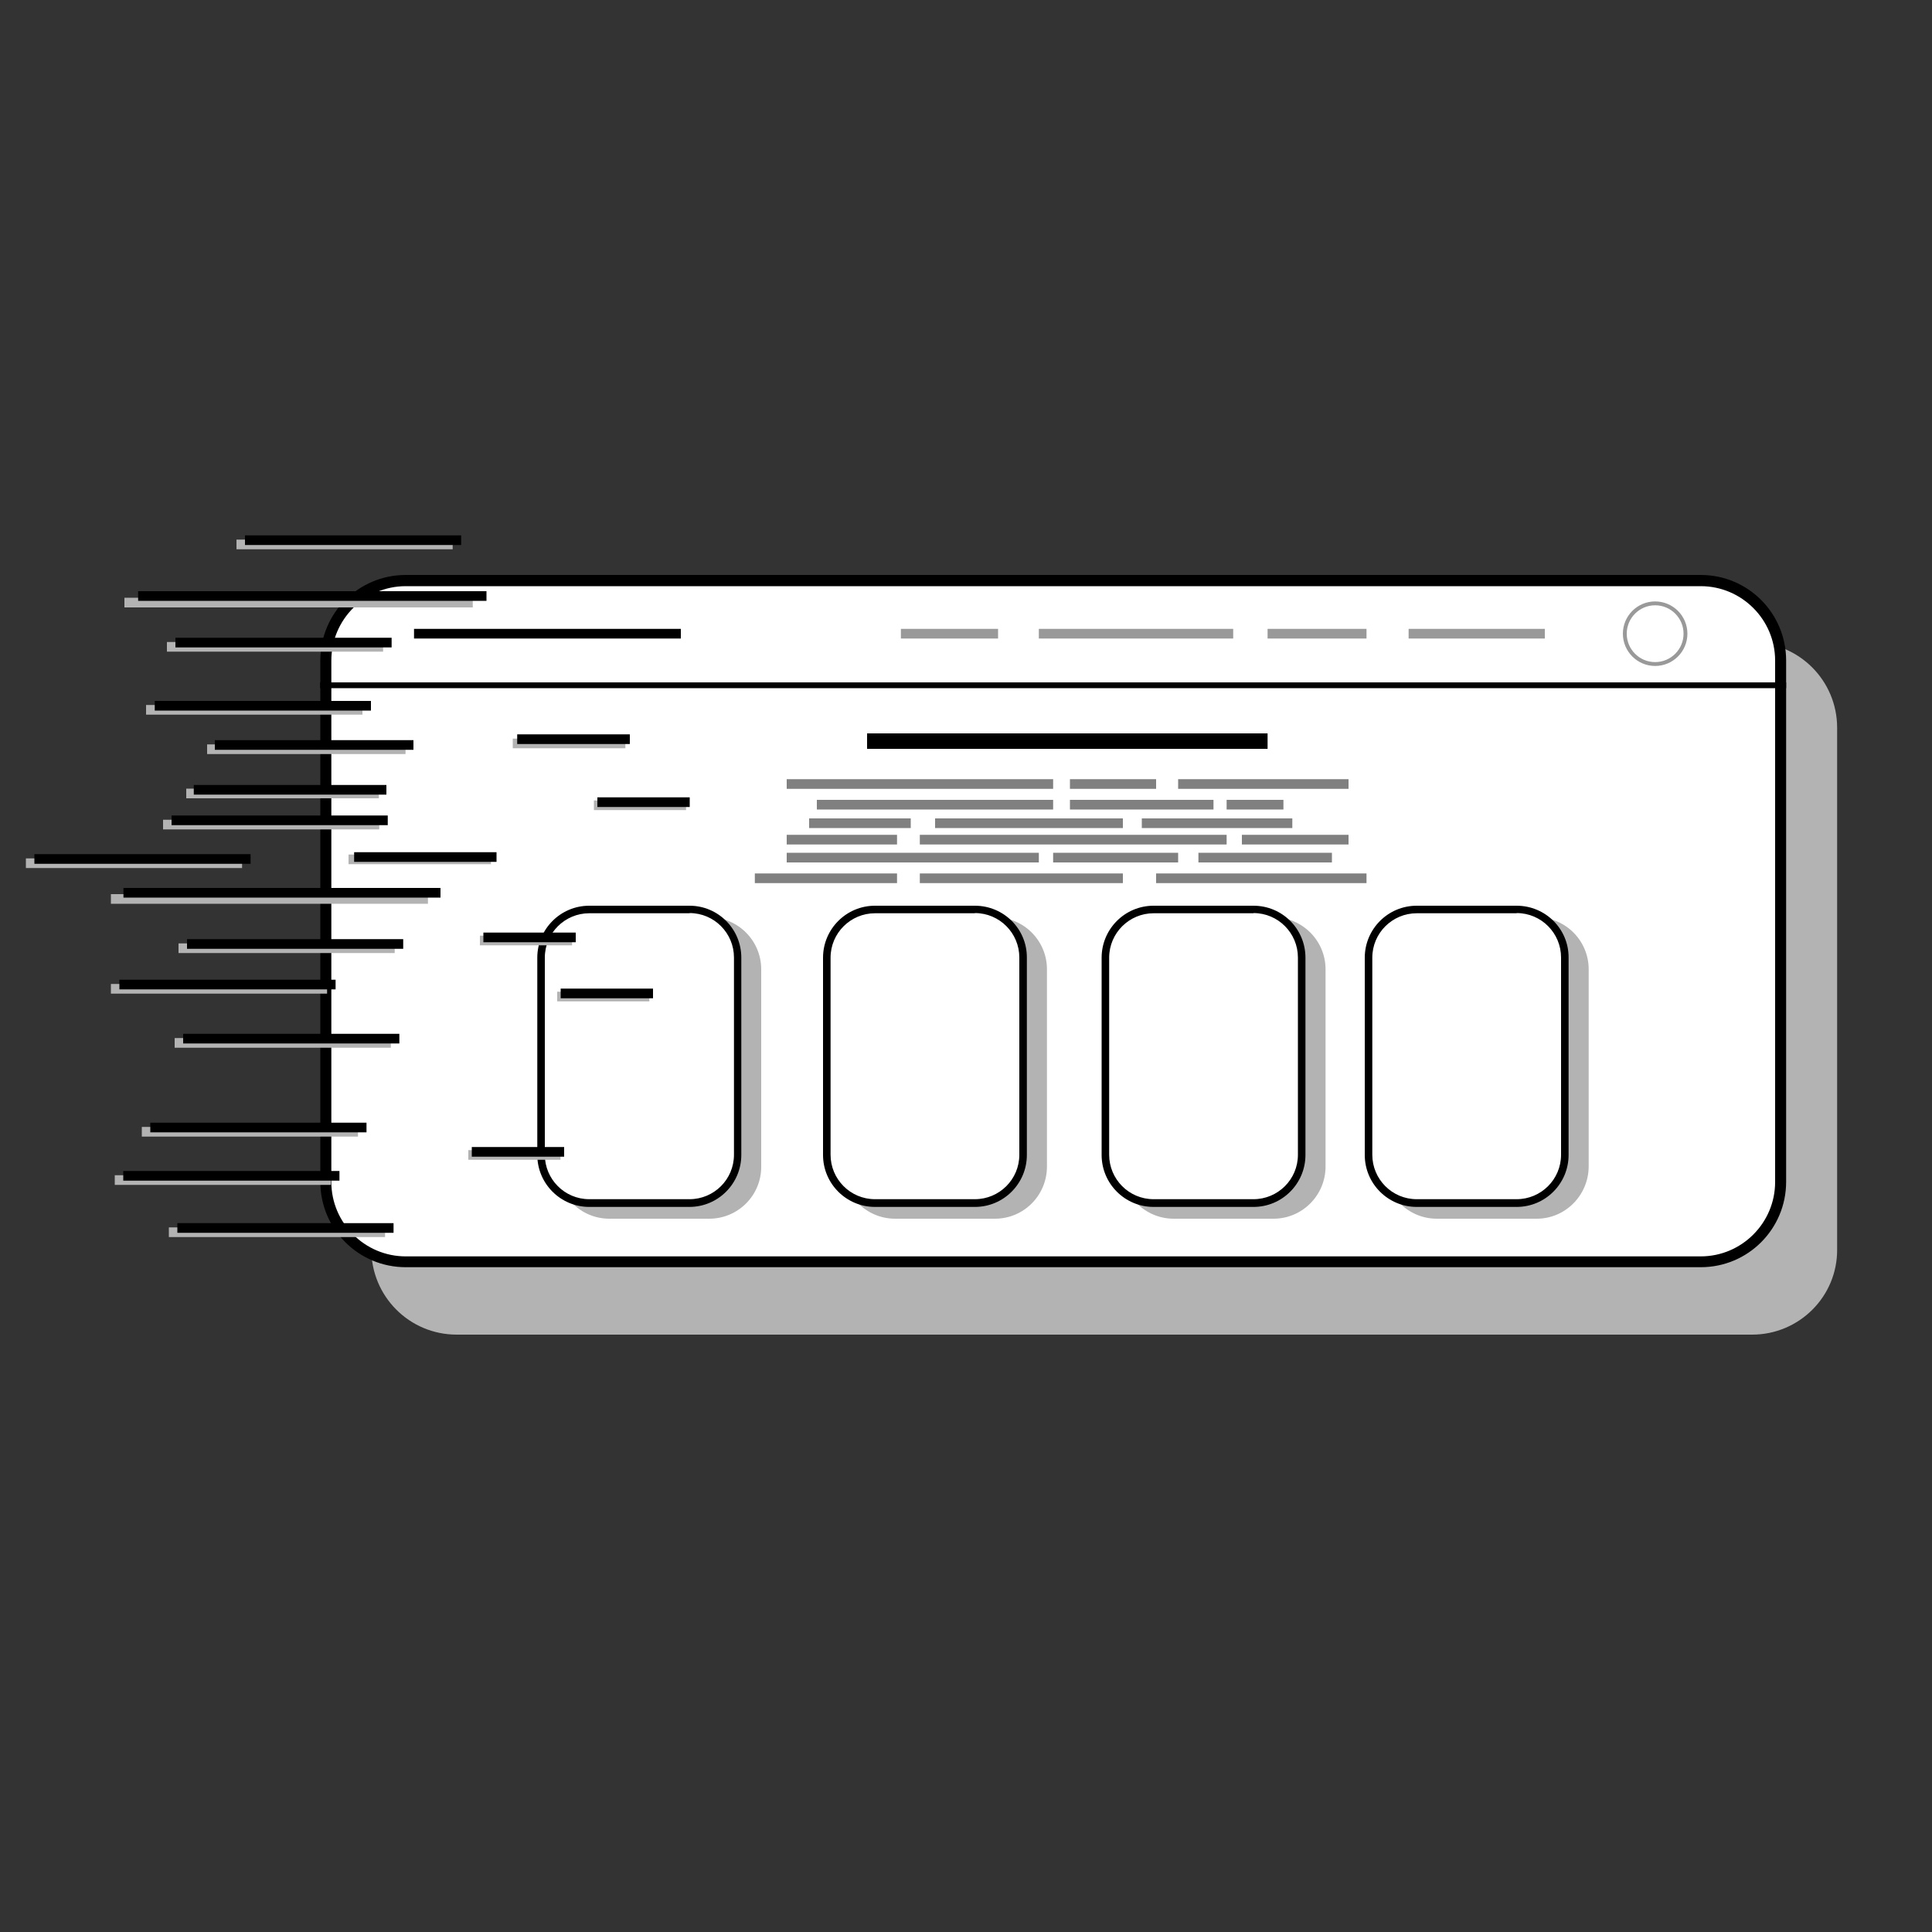 <?xml version="1.0" encoding="utf-8"?>
<!-- Generator: Adobe Illustrator 26.3.1, SVG Export Plug-In . SVG Version: 6.00 Build 0)  -->
<svg version="1.1" xmlns="http://www.w3.org/2000/svg" xmlns:xlink="http://www.w3.org/1999/xlink" x="0px" y="0px"
	 viewBox="0 0 1000 1000" style="enable-background:new 0 0 1000 1000;" xml:space="preserve">
<rect x="0" y="0" width="1000" height="1000" fill="#333333" stroke="none"/>
<style type="text/css">
	.st0{fill:#B3B3B3;}
	.st1{fill:#FFFFFF;}
	.st2{fill:none;stroke:#000000;stroke-width:3;stroke-miterlimit:10;}
	.st3{fill:none;stroke:#000000;stroke-width:5;stroke-miterlimit:10;}
	.st4{fill:none;stroke:#999999;stroke-width:5;stroke-miterlimit:10;}
	.st5{fill:none;stroke:#999999;stroke-width:2;stroke-miterlimit:10;}
	.st6{fill:none;stroke:#000000;stroke-width:8;stroke-miterlimit:10;}
	.st7{fill:none;stroke:#808080;stroke-width:5;stroke-miterlimit:10;}
	.st8{fill:#FFFFFF;stroke:#B3B3B3;stroke-width:5;stroke-miterlimit:10;}
	.st9{fill:#FFFFFF;stroke:#000000;stroke-width:5;stroke-miterlimit:10;}
</style>
<g id="Layer_1">
	<g>
		<path class="st0" d="M906.9,690.8H236.4c-24.5,0-44.2-19.8-44.2-44.2V376.7c0-24.5,19.8-44.2,44.2-44.2h670.3
			c24.5,0,44.2,19.8,44.2,44.2v269.9C951.1,671.1,931.2,690.8,906.9,690.8z"/>
	</g>
	<g>
		<path class="st1" d="M210,653c-22.8,0-41.4-18.5-41.4-41.4V341.9c0-22.8,18.5-41.4,41.4-41.4h670.3c22.8,0,41.4,18.5,41.4,41.4
			v269.9c0,22.8-18.5,41.4-41.4,41.4L210,653L210,653z"/>
		<path d="M880.3,303.4c21.2,0,38.5,17.3,38.5,38.5v269.9c0,21.2-17.3,38.5-38.5,38.5H210c-21.2,0-38.5-17.3-38.5-38.5V341.9
			c0-21.2,17.3-38.5,38.5-38.5L880.3,303.4 M880.3,297.6H210c-24.5,0-44.2,19.8-44.2,44.2v269.9c0,24.5,19.8,44.2,44.2,44.2h670.3
			c24.5,0,44.2-19.8,44.2-44.2V341.9C924.5,317.4,904.8,297.6,880.3,297.6L880.3,297.6z"/>
	</g>
	<line class="st2" x1="165.7" y1="354.7" x2="924.5" y2="354.7"/>
	<line class="st3" x1="214.3" y1="328" x2="352.4" y2="328"/>
	<line class="st4" x1="466.3" y1="328" x2="516.6" y2="328"/>
	<line class="st4" x1="537.7" y1="328" x2="638.3" y2="328"/>
	<line class="st4" x1="656.1" y1="328" x2="707.3" y2="328"/>
	<line class="st4" x1="729.1" y1="328" x2="799.6" y2="328"/>
	<circle class="st5" cx="856.7" cy="328" r="15.7"/>
	<line class="st6" x1="448.8" y1="383.6" x2="656.1" y2="383.6"/>
	<line class="st7" x1="407.2" y1="405.8" x2="545.1" y2="405.8"/>
	<line class="st7" x1="553.8" y1="405.8" x2="598.4" y2="405.8"/>
	<line class="st7" x1="609.8" y1="405.8" x2="698" y2="405.8"/>
	<line class="st7" x1="422.8" y1="416.5" x2="545.1" y2="416.5"/>
	<line class="st7" x1="553.8" y1="416.5" x2="628.1" y2="416.5"/>
	<line class="st7" x1="634.9" y1="416.5" x2="664.3" y2="416.5"/>
	<line class="st7" x1="418.8" y1="426.1" x2="471.4" y2="426.1"/>
	<line class="st7" x1="484" y1="426.1" x2="581.2" y2="426.1"/>
	<line class="st7" x1="591" y1="426.1" x2="668.9" y2="426.1"/>
	<line class="st7" x1="407.2" y1="434.6" x2="464.3" y2="434.6"/>
	<line class="st7" x1="476.1" y1="434.6" x2="634.9" y2="434.6"/>
	<line class="st7" x1="642.8" y1="434.6" x2="698" y2="434.6"/>
	<line class="st7" x1="407.2" y1="443.9" x2="537.7" y2="443.9"/>
	<line class="st7" x1="545.1" y1="443.9" x2="609.8" y2="443.9"/>
	<line class="st7" x1="620.3" y1="443.9" x2="689.4" y2="443.9"/>
	<line class="st7" x1="390.7" y1="454.6" x2="464.3" y2="454.6"/>
	<line class="st7" x1="476.1" y1="454.6" x2="581.2" y2="454.6"/>
	<line class="st7" x1="598.4" y1="454.6" x2="707.3" y2="454.6"/>
	<g>
		<path class="st0" d="M367.1,630.8h-51.7c-14.9,0-26.9-12.1-26.9-26.9V501.7c0-14.9,12.1-26.9,26.9-26.9h51.7
			c14.9,0,26.9,12.1,26.9,26.9v102.1C394.1,618.7,382,630.8,367.1,630.8z"/>
	</g>
	<g>
		<path class="st1" d="M305,622.8c-13.8,0-24.9-11.2-24.9-24.9V495.7c0-13.8,11.2-24.9,24.9-24.9h51.8c13.8,0,24.9,11.2,24.9,24.9
			v102.1c0,13.8-11.2,24.9-24.9,24.9L305,622.8L305,622.8z"/>
		<path d="M356.9,472.6c12.8,0,23,10.4,23,23v102.1c0,12.8-10.4,23-23,23H305c-12.8,0-23-10.4-23-23V495.7c0-12.8,10.4-23,23-23
			H356.9 M356.9,468.8H305c-14.9,0-26.9,12.1-26.9,26.9v102.1c0,14.9,12.1,26.9,26.9,26.9h51.8c14.9,0,26.9-12.1,26.9-26.9V495.7
			C383.7,480.8,371.7,468.8,356.9,468.8L356.9,468.8z"/>
	</g>
	<g>
		<path class="st0" d="M515,630.8h-51.7c-14.9,0-26.9-12.1-26.9-26.9V501.7c0-14.9,12.1-26.9,26.9-26.9H515
			c14.9,0,26.9,12.1,26.9,26.9v102.1C541.9,618.7,529.9,630.8,515,630.8z"/>
	</g>
	<g>
		<path class="st1" d="M452.9,622.8c-13.8,0-24.9-11.2-24.9-24.9V495.7c0-13.8,11.2-24.9,24.9-24.9h51.7c13.8,0,24.9,11.2,24.9,24.9
			v102.1c0,13.8-11.2,24.9-24.9,24.9L452.9,622.8L452.9,622.8z"/>
		<path d="M504.6,472.6c12.8,0,23,10.4,23,23v102.1c0,12.8-10.4,23-23,23h-51.7c-12.8,0-23-10.4-23-23V495.7c0-12.8,10.4-23,23-23
			H504.6 M504.6,468.8h-51.7c-14.9,0-26.9,12.1-26.9,26.9v102.1c0,14.9,12.1,26.9,26.9,26.9h51.7c14.9,0,26.9-12.1,26.9-26.9V495.7
			C531.6,480.8,519.5,468.8,504.6,468.8L504.6,468.8z"/>
	</g>
	<g>
		<path class="st0" d="M659.2,630.8h-51.7c-14.9,0-26.9-12.1-26.9-26.9V501.7c0-14.9,12.1-26.9,26.9-26.9h51.7
			c14.9,0,26.9,12.1,26.9,26.9v102.1C686.1,618.7,674,630.8,659.2,630.8z"/>
	</g>
	<g>
		<path class="st1" d="M597.1,622.8c-13.8,0-24.9-11.2-24.9-24.9V495.7c0-13.8,11.2-24.9,24.9-24.9h51.7c13.8,0,24.9,11.2,24.9,24.9
			v102.1c0,13.8-11.2,24.9-24.9,24.9L597.1,622.8L597.1,622.8z"/>
		<path d="M648.8,472.6c12.8,0,23,10.4,23,23v102.1c0,12.8-10.4,23-23,23h-51.7c-12.8,0-23-10.4-23-23V495.7c0-12.8,10.4-23,23-23
			H648.8 M648.8,468.8h-51.7c-14.9,0-26.9,12.1-26.9,26.9v102.1c0,14.9,12.1,26.9,26.9,26.9h51.7c14.9,0,26.9-12.1,26.9-26.9V495.7
			C675.7,480.8,663.7,468.8,648.8,468.8L648.8,468.8z"/>
	</g>
	<g>
		<path class="st0" d="M795.4,630.8h-51.7c-14.9,0-26.9-12.1-26.9-26.9V501.7c0-14.9,12.1-26.9,26.9-26.9h51.7
			c14.9,0,26.9,12.1,26.9,26.9v102.1C822.2,618.7,810.2,630.8,795.4,630.8z"/>
	</g>
	<g>
		<path class="st1" d="M733.3,622.8c-13.8,0-24.9-11.2-24.9-24.9V495.7c0-13.8,11.2-24.9,24.9-24.9H785c13.8,0,24.9,11.2,24.9,24.9
			v102.1c0,13.8-11.2,24.9-24.9,24.9L733.3,622.8L733.3,622.8z"/>
		<path d="M785,472.6c12.8,0,23,10.4,23,23v102.1c0,12.8-10.4,23-23,23h-51.7c-12.8,0-23-10.4-23-23V495.7c0-12.8,10.4-23,23-23H785
			 M785,468.8h-51.7c-14.9,0-26.9,12.1-26.9,26.9v102.1c0,14.9,12.1,26.9,26.9,26.9H785c14.9,0,26.9-12.1,26.9-26.9V495.7
			C812,480.8,799.9,468.8,785,468.8L785,468.8z"/>
	</g>
</g>
<g id="Layer_2">
	<line class="st8" x1="64.4" y1="311.9" x2="244.7" y2="311.9"/>
	<line class="st9" x1="71.5" y1="308.5" x2="251.8" y2="308.5"/>
	<line class="st8" x1="75.6" y1="367.4" x2="187.6" y2="367.4"/>
	<line class="st9" x1="80.1" y1="365.3" x2="192" y2="365.3"/>
	<line class="st8" x1="107.2" y1="387.8" x2="209.9" y2="387.8"/>
	<line class="st9" x1="111.2" y1="385.6" x2="214" y2="385.6"/>
	<line class="st8" x1="84.4" y1="426.8" x2="196.3" y2="426.8"/>
	<line class="st9" x1="88.8" y1="424.6" x2="200.7" y2="424.6"/>
	<line class="st8" x1="96.4" y1="410.7" x2="196.1" y2="410.7"/>
	<line class="st9" x1="100.3" y1="408.8" x2="200" y2="408.8"/>
	<line class="st8" x1="86.4" y1="334.8" x2="198.3" y2="334.8"/>
	<line class="st9" x1="90.8" y1="332.6" x2="202.7" y2="332.6"/>
	<line class="st8" x1="13.4" y1="446.8" x2="125.3" y2="446.8"/>
	<line class="st9" x1="17.8" y1="444.6" x2="129.7" y2="444.6"/>
	<line class="st8" x1="92.4" y1="490.8" x2="204.3" y2="490.8"/>
	<line class="st9" x1="96.8" y1="488.6" x2="208.7" y2="488.6"/>
	<line class="st8" x1="57.4" y1="511.8" x2="169.3" y2="511.8"/>
	<line class="st9" x1="61.8" y1="509.6" x2="173.7" y2="509.6"/>
	<line class="st8" x1="73.4" y1="585.8" x2="185.3" y2="585.8"/>
	<line class="st9" x1="77.8" y1="583.6" x2="189.7" y2="583.6"/>
	<line class="st8" x1="59.4" y1="610.8" x2="171.3" y2="610.8"/>
	<line class="st9" x1="63.8" y1="608.6" x2="175.7" y2="608.6"/>
	<line class="st8" x1="87.4" y1="637.8" x2="199.3" y2="637.8"/>
	<line class="st9" x1="91.8" y1="635.6" x2="203.7" y2="635.6"/>
	<line class="st8" x1="90.4" y1="539.8" x2="202.3" y2="539.8"/>
	<line class="st9" x1="94.8" y1="537.6" x2="206.7" y2="537.6"/>
	<line class="st8" x1="180.4" y1="444.8" x2="254.1" y2="444.8"/>
	<line class="st9" x1="183.3" y1="443.6" x2="257" y2="443.6"/>
	<line class="st8" x1="307.4" y1="416.8" x2="355.1" y2="416.8"/>
	<line class="st9" x1="309.2" y1="415.2" x2="357" y2="415.2"/>
	<line class="st8" x1="248.4" y1="486.8" x2="296.1" y2="486.8"/>
	<line class="st9" x1="250.2" y1="485.2" x2="298" y2="485.2"/>
	<line class="st8" x1="288.4" y1="515.8" x2="336.1" y2="515.8"/>
	<line class="st9" x1="290.2" y1="514.2" x2="338" y2="514.2"/>
	<line class="st8" x1="242.4" y1="597.8" x2="290.1" y2="597.8"/>
	<line class="st9" x1="244.2" y1="596.2" x2="292" y2="596.2"/>
	<line class="st8" x1="265.4" y1="384.8" x2="323.7" y2="384.8"/>
	<line class="st9" x1="267.7" y1="382.6" x2="326" y2="382.6"/>
	<line class="st8" x1="122.4" y1="281.8" x2="234.3" y2="281.8"/>
	<line class="st9" x1="126.8" y1="279.6" x2="238.7" y2="279.6"/>
	<line class="st8" x1="57.4" y1="465.3" x2="221.5" y2="465.3"/>
	<line class="st9" x1="63.9" y1="462.1" x2="228" y2="462.1"/>
</g>
</svg>
